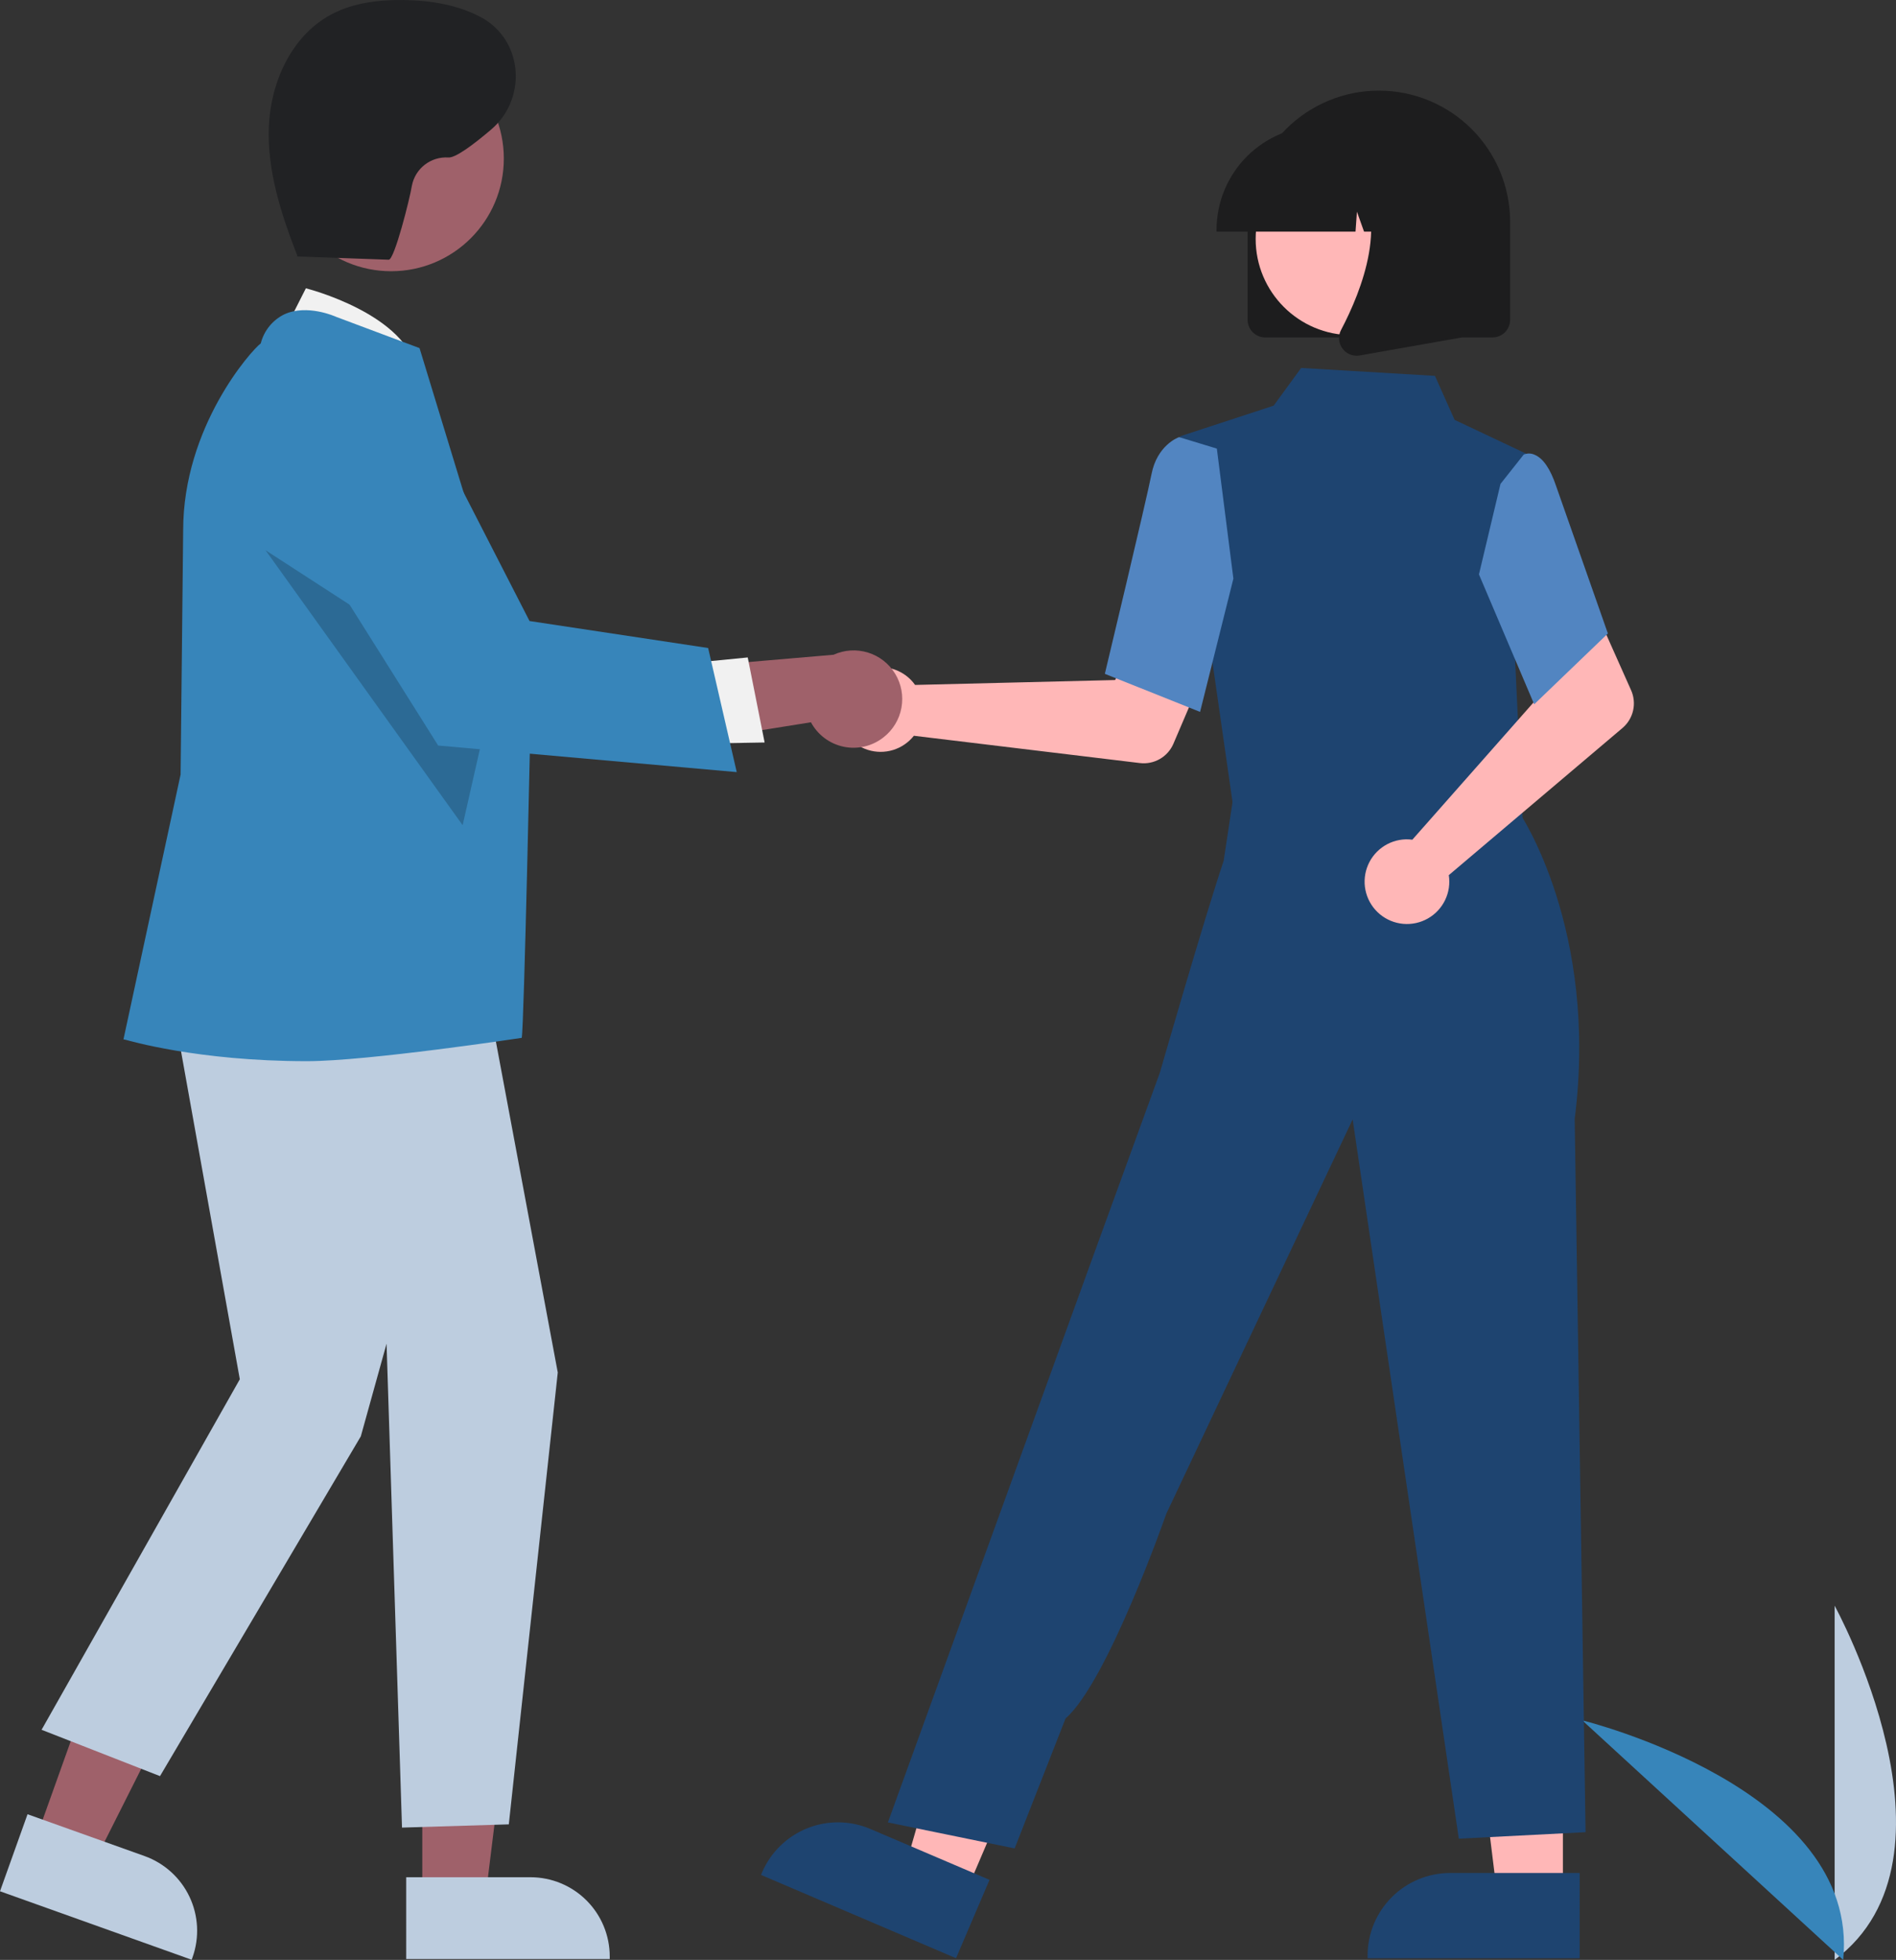 <svg width="573" height="592" viewBox="0 0 573 592" fill="none" xmlns="http://www.w3.org/2000/svg">
<rect x="0" y="0" width="573" height="592" fill="#333333" stroke="none"/>
<path d="M554.457 592V485.012C554.457 485.012 596.18 560.862 554.457 592Z" fill="#BDCDDF"/>
<path d="M557.034 591.982L478.167 519.629C478.167 519.629 562.296 540.21 557.034 591.982Z" fill="#3785BA"/>
<path d="M275.259 205.333C275.73 205.816 276.161 206.336 276.55 206.887L337.004 205.409L344.057 192.53L364.898 200.626L354.629 224.638C353.8 226.578 352.363 228.197 350.535 229.251C348.706 230.305 346.585 230.738 344.489 230.485L276.187 222.24C274.576 224.278 272.382 225.778 269.897 226.54C267.412 227.302 264.754 227.29 262.276 226.505C259.798 225.72 257.618 224.2 256.026 222.147C254.433 220.094 253.504 217.605 253.362 215.012C253.22 212.418 253.871 209.843 255.229 207.628C256.587 205.413 258.588 203.664 260.965 202.613C263.342 201.563 265.983 201.26 268.536 201.746C271.09 202.232 273.435 203.483 275.259 205.333V205.333Z" fill="#FFB7B7"/>
<path d="M472.333 572.229H452.455L442.998 495.608L472.336 495.61L472.333 572.229Z" fill="#FFB7B7"/>
<path d="M477.401 591.486L413.307 591.483V590.673C413.307 584.061 415.936 577.721 420.614 573.045C425.293 568.37 431.638 565.744 438.254 565.743H438.256L477.402 565.745L477.401 591.486Z" fill="#1E4470"/>
<path d="M291.834 571.789L273.555 563.985L294.977 489.812L321.956 501.33L291.834 571.789Z" fill="#FFB7B7"/>
<path d="M288.928 591.486L229.986 566.323L230.305 565.578C232.904 559.498 237.814 554.698 243.954 552.236C250.094 549.773 256.962 549.848 263.047 552.445L263.048 552.446L299.047 567.815L288.928 591.486Z" fill="#1E4470"/>
<path d="M375.712 221.931L374.273 245.209L416.291 249.702L460.255 254.403L447.314 219.058L375.712 221.931Z" fill="#FFB7B7"/>
<path d="M372.952 245.508L356.629 131.794L384.921 122.528L393.23 111.14L433.667 113.531L439.604 126.82L461.166 137.002L457.852 198.5L460.27 249.945L372.952 245.508Z" fill="#1E4470"/>
<path d="M362.678 215.035L333.9 203.529L334.023 203.017C334.147 202.501 346.395 151.353 348.021 143.134C349.715 134.571 355.905 132.203 356.167 132.107L356.359 132.036L367.748 135.5L372.75 174.773L362.678 215.035Z" fill="#5285C1"/>
<path d="M306.64 558.322L268.333 550.47L329.559 381.64L350.513 324.055C350.513 324.055 363.804 277.883 369.808 260.015L373.432 236.041L459.213 245.53C459.213 245.53 483.172 280.691 475.894 338.003L479.185 553.414L440.878 555.378L408.792 338.124L352.478 457.221C352.478 457.221 334.728 508.044 322.028 519.06L306.64 558.322Z" fill="#1E4470"/>
<path d="M424.813 253.526C425.488 253.51 426.163 253.547 426.831 253.637L466.85 208.331L462.195 194.406L482.306 184.639L492.944 208.489C493.803 210.416 494.014 212.569 493.545 214.626C493.075 216.683 491.951 218.532 490.34 219.895L437.85 264.341C438.251 266.908 437.859 269.535 436.729 271.874C435.598 274.213 433.782 276.153 431.522 277.435C429.261 278.717 426.664 279.281 424.074 279.052C421.485 278.823 419.027 277.812 417.027 276.153C415.027 274.494 413.58 272.265 412.879 269.764C412.177 267.263 412.254 264.608 413.099 262.152C413.944 259.695 415.518 257.554 417.61 256.013C419.703 254.473 422.215 253.605 424.813 253.526V253.526Z" fill="#FFB7B7"/>
<path d="M463.655 212.74L446.961 173.499L453.472 146.166L460.487 137.309C461.001 137.089 461.555 136.978 462.114 136.984C462.673 136.989 463.224 137.11 463.734 137.339C466.321 138.38 468.524 141.569 470.283 146.818L485.928 191.351L463.655 212.74Z" fill="#5285C1"/>
<path d="M377.044 96.6V67.016C377.044 56.502 381.223 46.419 388.663 38.984C396.102 31.55 406.192 27.373 416.713 27.373C427.234 27.373 437.325 31.55 444.764 38.984C452.204 46.419 456.383 56.502 456.383 67.016V96.6C456.381 98.012 455.819 99.365 454.82 100.363C453.822 101.362 452.467 101.923 451.054 101.925H382.373C380.96 101.923 379.605 101.362 378.606 100.363C377.607 99.365 377.046 98.012 377.044 96.6V96.6Z" fill="#1D1D1E"/>
<path d="M408.562 101.236C424.625 101.236 437.646 88.223 437.646 72.171C437.646 56.119 424.625 43.106 408.562 43.106C392.499 43.106 379.478 56.119 379.478 72.171C379.478 88.223 392.499 101.236 408.562 101.236Z" fill="#FFB7B7"/>
<path d="M367.659 69.382C367.669 61.069 370.978 53.098 376.861 47.219C382.744 41.34 390.72 38.033 399.04 38.023H404.961C413.28 38.033 421.257 41.34 427.139 47.219C433.022 53.098 436.331 61.069 436.341 69.382V69.974H423.828L419.56 58.032L418.707 69.974H412.24L410.087 63.949L409.656 69.974H367.659L367.659 69.382Z" fill="#1D1D1E"/>
<path d="M405.699 105.251C405.111 104.456 404.76 103.511 404.687 102.526C404.613 101.54 404.819 100.554 405.281 99.681C411.556 87.755 420.341 65.718 408.68 52.128L407.842 51.151H441.694V101.941L410.942 107.363C410.631 107.418 410.315 107.446 409.999 107.447C409.159 107.447 408.332 107.248 407.584 106.866C406.837 106.484 406.191 105.931 405.699 105.251V105.251Z" fill="#1D1D1E"/>
<path d="M10.806 555.494L28.77 561.909L62.082 495.718L35.569 486.25L10.806 555.494Z" fill="#9F616A"/>
<path d="M0 571.261L8.32 547.997L43.698 560.632C49.673 562.774 54.554 567.197 57.271 572.93C59.987 578.664 60.316 585.24 58.187 591.216L57.925 591.948L0 571.261Z" fill="#BDCDDF"/>
<path d="M127.623 573.251L146.7 573.249L155.777 499.717L127.62 499.718L127.623 573.251Z" fill="#9F616A"/>
<path d="M122.756 567.027L160.325 567.025H160.327C163.471 567.025 166.585 567.644 169.489 568.846C172.394 570.049 175.034 571.811 177.257 574.033C179.48 576.255 181.244 578.892 182.447 581.795C183.65 584.698 184.27 587.809 184.27 590.951V591.729L122.757 591.731L122.756 567.027Z" fill="#BDCDDF"/>
<path d="M84.144 103.464L92.441 87.081C92.441 87.081 123.349 94.82 126.159 112.721L84.144 103.464Z" fill="#F1F1F1"/>
<path d="M49.912 290.79L72.475 416.611L12.565 522.488L48.355 536.483L109.043 433.852L116.823 405.861L121.491 552.033L153.769 551.054L168.567 414.565L144.832 287.68L49.912 290.79Z" fill="#BDCDDF"/>
<path d="M92.741 320.533C59.595 320.533 38.55 314.198 38.079 314.097L37.315 313.935L54.58 233.944L55.357 160.16C55.357 128.892 75.95 105.84 78.808 103.712C79.289 101.815 80.179 100.044 81.415 98.526C82.652 97.007 84.205 95.777 85.967 94.92C92.836 91.805 101.23 95.543 101.583 95.704L126.777 105.143L126.896 105.492C127.199 106.387 160.383 215.252 160.383 215.252C160.383 215.252 158.375 310.371 157.675 313.488C157.675 313.488 111.158 320.533 92.741 320.533Z" fill="#3785BA"/>
<path d="M118.211 81.923C137.017 81.923 152.262 66.688 152.262 47.895C152.262 29.101 137.017 13.866 118.211 13.866C99.404 13.866 84.159 29.101 84.159 47.895C84.159 66.688 99.404 81.923 118.211 81.923Z" fill="#9F616A"/>
<path opacity="0.2" d="M80.244 166.193L139.817 249.255L148.614 210.466L80.244 166.193Z" fill="black"/>
<path d="M267.018 222.711C265.343 224.035 263.397 224.976 261.318 225.468C259.239 225.96 257.078 225.99 254.986 225.557C252.894 225.123 250.923 224.237 249.211 222.96C247.499 221.683 246.088 220.046 245.078 218.165L193.802 226.367L204.91 201.791L251.9 197.77C255.174 196.283 258.881 196.048 262.317 197.11C265.753 198.172 268.681 200.456 270.544 203.53C272.408 206.604 273.078 210.255 272.428 213.79C271.778 217.325 269.853 220.499 267.018 222.711H267.018Z" fill="#9F616A"/>
<path d="M207.551 200.391L225.975 198.585L231.081 224.269L207.897 224.678L207.551 200.391Z" fill="#F1F1F1"/>
<path d="M222.654 233.219L132.421 225.19L86.859 152.779L86.718 152.139C85.425 146.224 86.331 140.041 89.266 134.744C92.2 129.447 96.964 125.398 102.667 123.354C108.37 121.31 114.623 121.41 120.258 123.635C125.892 125.861 130.524 130.06 133.288 135.448L160.034 187.583L214.012 195.736L222.654 233.219Z" fill="#3785BA"/>
<path d="M89.207 77.439L117.47 78.453C119.193 78.515 123.869 59.935 124.481 56.08C124.964 53.571 126.346 51.323 128.366 49.757C130.387 48.191 132.909 47.414 135.462 47.57C137.577 47.77 142.912 43.82 148.417 39.143C158.869 30.264 158.325 13.586 146.844 6.083C146.53 5.878 146.222 5.691 145.92 5.522C138.677 1.47 130.205 0.11 121.905 0.006C114.381 -0.088 106.644 0.859 100.016 4.417C88.133 10.797 81.809 24.739 81.253 38.208C80.698 51.677 85.019 64.847 89.922 77.406" fill="#212224"/>
</svg>
